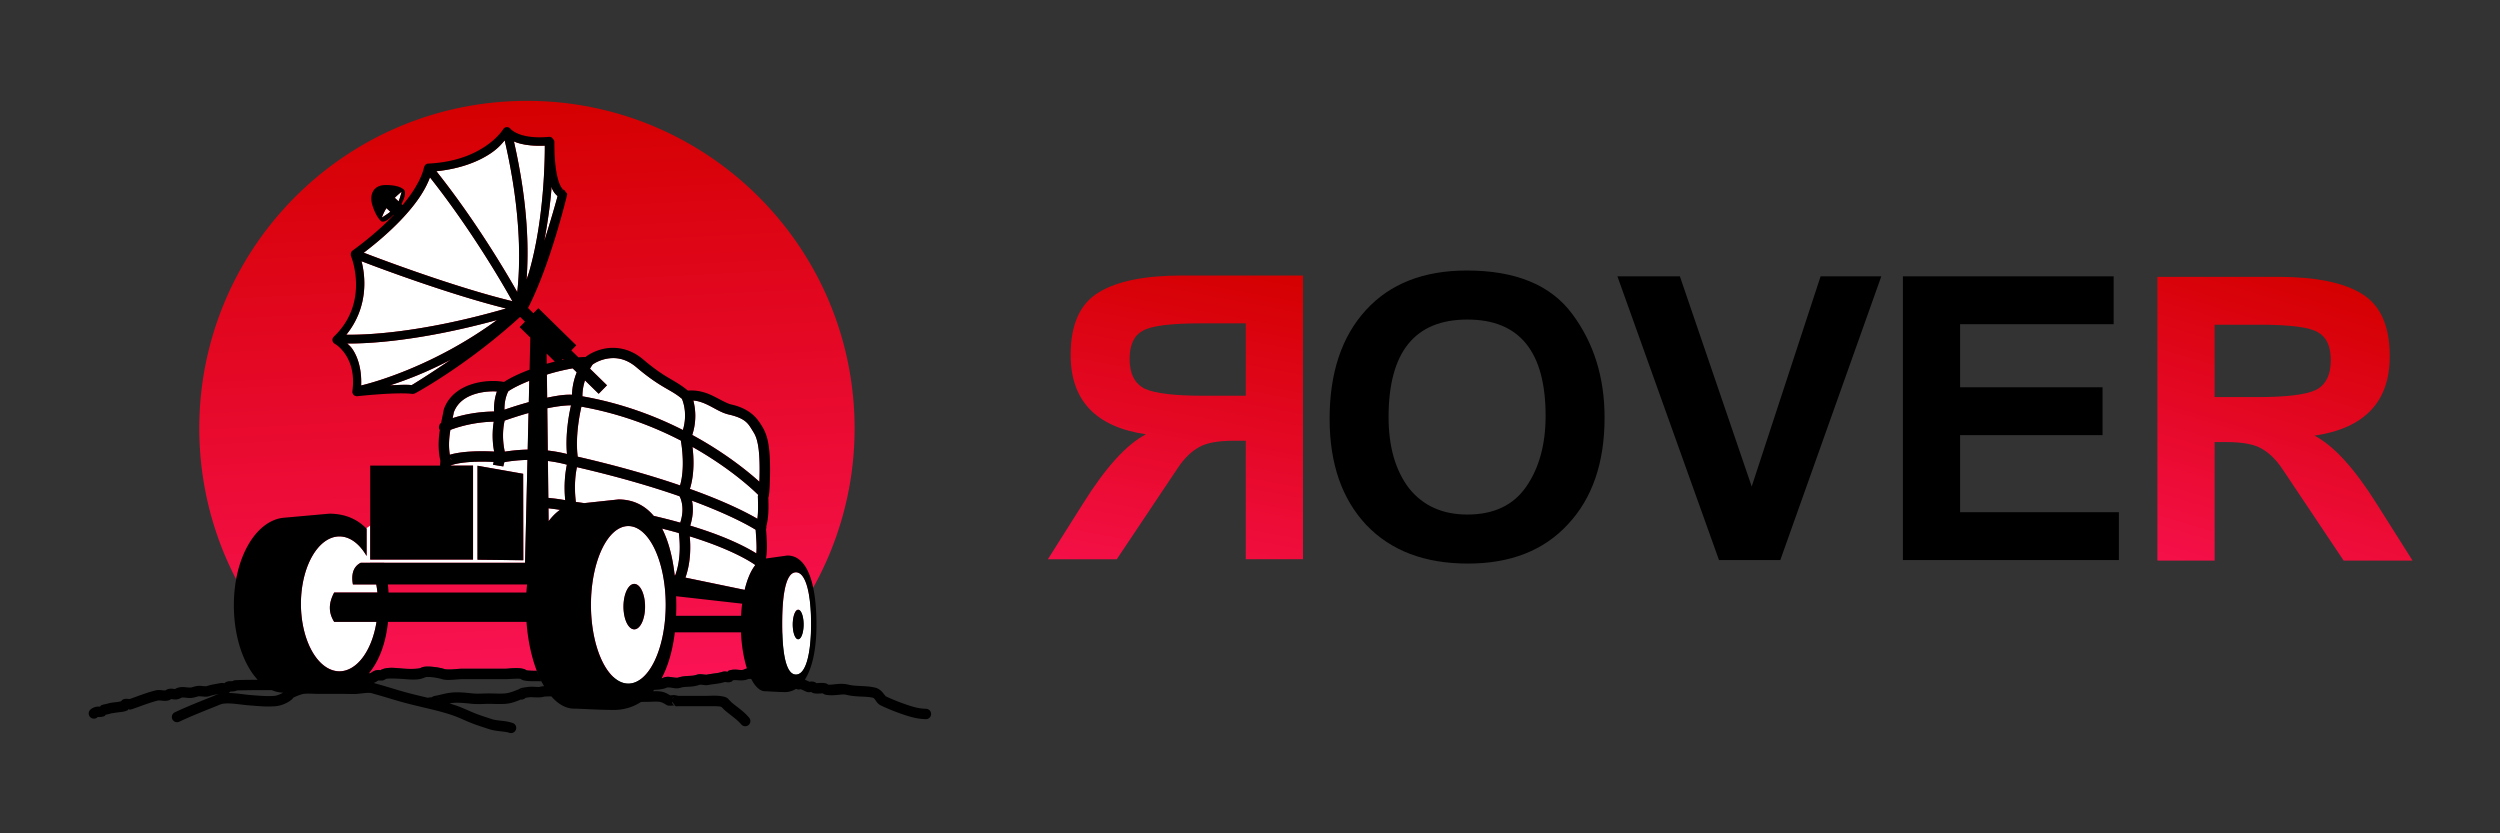 <?xml version="1.0" encoding="UTF-8" standalone="no"?>
<!-- Created with Inkscape (http://www.inkscape.org/) -->

<svg
   width="1500"
   height="500"
   viewBox="0 0 396.875 132.292"
   version="1.1"
   id="svg1"
   inkscape:version="1.3.1 (9b9bdc1480, 2023-11-25, custom)"
   sodipodi:docname="logo_horizontal"
   xmlns:inkscape="http://www.inkscape.org/namespaces/inkscape"
   xmlns:sodipodi="http://sodipodi.sourceforge.net/DTD/sodipodi-0.dtd"
   xmlns:xlink="http://www.w3.org/1999/xlink"
   xmlns="http://www.w3.org/2000/svg"
   xmlns:svg="http://www.w3.org/2000/svg">
  <rect x="0" y="0" width="396.875" height="132.292" fill="#333333" stroke="none"/>
  <sodipodi:namedview
     id="namedview1"
     pagecolor="#ffffff"
     bordercolor="#000000"
     borderopacity="0.25"
     inkscape:showpageshadow="2"
     inkscape:pageopacity="0.0"
     inkscape:pagecheckerboard="0"
     inkscape:deskcolor="#d1d1d1"
     inkscape:document-units="mm"
     inkscape:zoom="0.51402139"
     inkscape:cx="844.32283"
     inkscape:cy="326.83465"
     inkscape:window-width="2560"
     inkscape:window-height="1016"
     inkscape:window-x="0"
     inkscape:window-y="27"
     inkscape:window-maximized="1"
     inkscape:current-layer="layer1" />
  <defs
     id="defs1">
    <linearGradient
       inkscape:collect="always"
       xlink:href="#linearGradient3"
       id="linearGradient10-6"
       x1="59.086"
       y1="13.246"
       x2="53.632"
       y2="31.357"
       gradientUnits="userSpaceOnUse"
       gradientTransform="matrix(1.735,0,0,1.735,12.392,72.999)" />
    <linearGradient
       id="linearGradient3"
       inkscape:collect="always">
      <stop
         style="stop-color:#d40000;stop-opacity:1;"
         offset="0"
         id="stop3" />
      <stop
         style="stop-color:#ff155f;stop-opacity:1;"
         offset="1"
         id="stop4" />
    </linearGradient>
    <linearGradient
       inkscape:collect="always"
       xlink:href="#linearGradient3"
       id="linearGradient8-5"
       x1="10.242"
       y1="12.878"
       x2="6.502"
       y2="32.581"
       gradientUnits="userSpaceOnUse"
       gradientTransform="matrix(1.735,0,0,1.735,12.392,72.999)" />
    <linearGradient
       inkscape:collect="always"
       xlink:href="#linearGradient3"
       id="linearGradient11"
       gradientUnits="userSpaceOnUse"
       gradientTransform="matrix(0.104,2.036,-2.036,0.104,147.461,154.453)"
       x1="-71.205"
       y1="37.136"
       x2="-30.167"
       y2="37.136" />
  </defs>
  <g
     inkscape:label="Camada 1"
     inkscape:groupmode="layer"
     id="layer1">
    <g
       id="g3"
       transform="matrix(1.083,0,0,1.083,-17.325,0.123)">
      <g
         id="g2"
         transform="matrix(1.148,0,0,1.148,16.845,-0.576)">
        <path
           id="path36-5-5"
           style="fill:url(#linearGradient11);fill-opacity:1;stroke:none;stroke-width:20.364;stroke-linecap:round;stroke-linejoin:round;stroke-miterlimit:3.5;stroke-dasharray:none;stroke-opacity:1;paint-order:normal"
           inkscape:label="circulo"
           d="m 66.558,13.28 c -0.714,4.3e-4 -1.432,0.019 -2.153,0.056 -23.076,1.183 -40.824,20.849 -39.64,43.925 0.605,11.792 6.174,22.752 15.285,30.213 0.194,-0.008 0.496,-0.025 0.626,-0.025 1.159,-1e-5 1.953,-0.013 2.924,-0.336 0.287,-0.095 0.523,-0.093 0.682,-0.103 0.132,-0.009 0.17,-0.021 0.193,-0.027 0.054,-0.074 0.155,-0.246 0.408,-0.377 0.264,-0.137 0.349,-0.11 0.504,-0.131 0.155,-0.021 0.326,-0.037 0.492,-0.051 0.167,-0.014 0.33,-0.026 0.459,-0.037 0.129,-0.011 0.257,-0.034 0.199,-0.02 -0.015,0.004 0.044,-0.021 0.166,-0.101 0.122,-0.08 0.311,-0.218 0.607,-0.278 0.271,-0.054 0.405,-0.023 0.529,-0.01 0.079,-0.045 0.145,-0.09 0.307,-0.145 0.826,-0.281 1.757,-0.118 2.709,-0.051 0.952,0.068 1.892,0.025 2.133,-0.098 0.297,-0.152 0.548,-0.163 0.819,-0.17 0.27,-0.007 0.553,0.013 0.828,0.045 0.551,0.063 1.033,0.157 1.353,0.266 0.157,0.053 0.567,0.077 1,0.051 0.433,-0.026 0.886,-0.086 1.293,-0.086 h 5.475 c 0.543,-1e-5 1.469,-0.199 2.342,0.02 a 0.663,0.663 0 0 1 0.002,0 c 0.213,0.053 0.327,0.144 0.383,0.181 0.29,0.054 0.822,0.065 1.384,0.065 0.578,-7e-5 1.173,-0.011 1.717,0.125 0.185,0.046 0.182,0.117 0.256,0.197 0.12,0.034 0.378,0.032 0.727,-0.012 0.36,-0.045 0.796,-0.13 1.299,0 0.176,0.045 0.161,0.107 0.235,0.183 -0.036,-0.017 0.159,0.008 0.425,0.002 0.3,-0.007 0.678,-0.025 1.053,-0.041 0.375,-0.016 0.746,-0.029 1.049,-0.029 0.151,-3.4e-4 0.282,8.8e-4 0.408,0.012 0.063,0.005 0.123,0.013 0.201,0.031 0.078,0.018 0.176,-0.002 0.377,0.199 0.001,0.001 0.001,0.002 0.002,0.004 0.017,0.003 0.013,-0.004 0.031,10e-6 0.331,0.066 0.516,0.175 0.59,0.194 0.11,0.028 0.331,0.018 0.629,-0.016 0.298,-0.034 0.673,-0.093 1.107,0.016 0.348,0.087 1.742,0.233 3.047,0.264 0.653,0.015 1.301,0.007 1.828,-0.033 0.527,-0.04 0.965,-0.148 1.014,-0.172 0.513,-0.256 0.952,-0.14 1.295,-0.088 0.343,0.052 0.617,0.05 0.615,0.051 1.014,-0.338 1.823,-0.156 2.383,-0.363 0.38,-0.14 0.685,-0.086 0.916,-0.058 0.231,0.027 0.403,0.033 0.41,0.031 0.767,-0.156 1.436,-0.173 1.959,-0.349 0.321,-0.108 0.544,-0.048 0.672,-0.029 0.076,0.011 0.035,0.014 0.037,0.015 0.066,-0.07 0.056,-0.122 0.211,-0.174 a 0.663,0.663 0 0 1 0.001,0 c 0.513,-0.171 0.961,-0.103 1.274,-0.078 0.313,0.025 0.479,0.027 0.672,-0.07 0.326,-0.164 0.514,-0.135 0.692,-0.114 9.055,-8.406 13.962,-20.395 13.331,-32.777 -1.146,-22.355 -19.638,-39.709 -41.773,-39.696 z" />
        <path
           id="rect2-4"
           style="fill:#ffffff;stroke-width:4.241;stroke-linecap:round;stroke-linejoin:round;stroke-miterlimit:3.5"
           d="m 63.711,18.323 c -0.381,0.443 -0.762,0.925 -1.613,1.53 -1.494,1.062 -3.863,2.082 -7.111,2.412 4.947,6.231 8.768,12.676 10.328,15.426 0.324,-2.896 0.685,-9.513 -1.604,-19.367 z m 1.176,0.135 c 1.907,8.409 1.864,14.14 1.617,17.649 0.106,-0.343 0.247,-0.715 0.334,-1.018 2.014,-7.011 2,-15.202 1.994,-16.094 -1.796,0.083 -3.1,-0.169 -3.922,-0.525 -0.009,-0.004 -0.015,-0.008 -0.024,-0.012 z m -10.717,4.592 c -0.213,0.561 -0.542,1.304 -1.15,2.252 -1.196,1.866 -3.463,4.433 -7.303,7.365 2.194,0.849 11.778,4.459 18.977,6.191 -1.155,-2.072 -5.215,-9.103 -10.523,-15.808 z m 15.531,1.193 c -0.151,2.089 -0.472,4.391 -0.934,6.926 0.897,-2.834 1.549,-5.136 1.698,-5.736 -0.226,-0.183 -0.463,-0.442 -0.68,-0.891 -0.033,-0.068 -0.052,-0.223 -0.084,-0.299 z m -19.183,0.657 c -0.27,0.217 -0.559,0.471 -0.844,0.759 l 0.484,0.452 c 0.203,-0.456 0.303,-0.901 0.389,-1.197 l -0.028,-0.013 z m -1.908,2.073 c -0.229,0.361 -0.425,0.749 -0.566,1.16 l 0.044,0.021 c 0.248,-0.183 0.635,-0.407 1.02,-0.715 z m -3.183,6.782 c 0.476,1.798 0.964,5.788 -1.937,9.383 2.188,0.043 9.302,-0.137 20.395,-3.346 -7.163,-1.787 -16.1,-5.126 -18.457,-6.037 z m 17.301,7.508 c -10.215,2.789 -16.84,3.026 -19.121,2.992 0.221,0.224 0.422,0.372 0.649,0.701 0.688,1 1.214,2.582 1.127,4.662 1.475,-0.341 9.303,-2.461 17.346,-8.356 z m 14.779,4.861 c -0.302,0.005 -0.589,0.042 -0.859,0.098 -0.54,0.111 -1.002,0.307 -1.324,0.483 -0.161,0.088 -0.289,0.171 -0.367,0.228 -0.013,0.01 -0.015,0.012 -0.025,0.02 a 0.663,0.663 0 0 1 -0.027,0.04 c 0,0 -0.13,0.182 -0.301,0.482 l 2.168,2.122 -1.061,1.084 -1.75,-1.713 c -0.186,0.591 -0.33,1.277 -0.328,2.037 4.996,0.878 9.313,2.518 12.835,4.304 0.613,-2.056 0.03,-3.623 -0.126,-3.986 -0.683,-0.584 -1.285,-0.901 -2.138,-1.398 -0.896,-0.522 -2.031,-1.236 -3.662,-2.621 -0.726,-0.616 -1.429,-0.942 -2.086,-1.086 v 5.1e-4 c -0.328,-0.072 -0.645,-0.099 -0.947,-0.094 z m -20.664,0.195 c -3.151,1.647 -5.647,2.584 -7.763,3.283 0.999,-0.045 2.047,-0.112 2.756,-0.027 0.162,-0.087 2.247,-1.37 5.007,-3.256 z m 15.549,1.114 c -0.874,0.15 -1.907,0.384 -2.955,0.692 -0.113,0.033 -0.225,0.074 -0.338,0.109 l 0.035,2.947 c 0.758,-0.158 1.489,-0.292 2.154,-0.351 0.358,-0.032 0.697,-0.039 1.02,-0.028 0.027,-1.116 0.297,-2.093 0.603,-2.861 z m -5.54,1.593 c -1.062,0.425 -2.02,0.882 -2.67,1.325 -0.058,0.099 -0.171,0.319 -0.287,0.704 -0.121,0.402 -0.227,0.956 -0.217,1.659 0.968,-0.336 2.034,-0.67 3.11,-0.966 z m -4.607,1.344 c -0.602,0.006 -1.307,0.071 -1.982,0.244 -1.343,0.345 -2.543,1.051 -3.053,2.442 -0.047,0.251 -0.097,0.49 -0.147,0.735 0.265,-0.086 0.559,-0.174 0.885,-0.26 1.165,-0.309 2.719,-0.568 4.41,-0.584 -0.038,-0.943 0.098,-1.709 0.268,-2.273 0.03,-0.101 0.062,-0.197 0.095,-0.286 -0.156,-0.007 -0.299,-0.019 -0.477,-0.017 z m 25.55,1.168 c 0.249,0.943 0.471,2.551 -0.137,4.399 4.233,2.298 7.171,4.709 8.572,5.972 0.007,-0.169 0.016,-0.25 0.021,-0.455 0.059,-2.211 -0.053,-3.56 -0.228,-4.418 -0.175,-0.859 -0.384,-1.213 -0.633,-1.605 -0.544,-0.857 -0.812,-1.59 -3.047,-2.1 -0.967,-0.22 -1.787,-0.787 -2.648,-1.207 -0.618,-0.301 -1.232,-0.533 -1.898,-0.587 z m -15.838,0.618 c -0.758,0.024 -1.754,0.155 -2.807,0.375 l 0.064,5.395 c 0.839,0.097 1.658,0.244 2.45,0.442 -0.22,-2.509 0.247,-5.027 0.518,-6.212 -0.075,1.7e-4 -0.144,-0.002 -0.225,0 z m 1.552,0.169 c -0.253,1.103 -0.791,3.874 -0.475,6.386 5.357,1.234 9.676,2.502 13.071,3.669 0.628,-2.13 0.258,-4.818 0.103,-5.724 -3.453,-1.786 -7.724,-3.445 -12.698,-4.331 z m -6.752,0.807 c -1.068,0.304 -2.123,0.64 -3.053,0.972 -0.076,0.319 -0.172,0.869 -0.198,1.521 -0.029,0.715 0.018,1.567 0.217,2.445 0.989,-0.156 1.965,-0.242 2.924,-0.264 z m -4.438,1.109 c -1.536,0.023 -2.954,0.282 -4.029,0.568 -0.633,0.168 -1.149,0.344 -1.496,0.479 -0.008,0.003 -0.01,0.004 -0.017,0.007 -0.172,1.022 -0.249,2.048 -0.07,3.173 0.223,-0.067 0.483,-0.135 0.824,-0.198 0.996,-0.185 2.544,-0.321 4.836,-0.21 -0.175,-0.903 -0.213,-1.757 -0.183,-2.487 0.021,-0.516 0.071,-0.961 0.136,-1.331 z m 25.368,3.222 c 0.169,1.351 0.269,3.45 -0.329,5.362 1.506,0.542 2.834,1.061 3.951,1.535 2.371,1.006 3.829,1.792 4.669,2.282 0.115,-0.851 0.093,-1.855 0.059,-2.895 a 0.663,0.663 0 0 1 0.055,-0.148 c -0.365,-0.371 -3.285,-3.247 -8.406,-6.136 z m -30.903,1.431 c 0.005,0.025 0.008,0.05 0.013,0.075 a 0.663,0.663 0 0 1 0.131,0.182 c -10e-4,-0.011 -0.006,-0.049 -0.006,-0.049 7e-5,1.7e-4 -0.115,-0.188 -0.115,-0.188 2e-5,3e-5 -0.018,-0.015 -0.023,-0.02 z m 9.832,0.231 c -0.962,0.019 -1.945,0.111 -2.942,0.28 -0.043,0.122 -0.094,0.317 -0.144,0.551 l -1.313,-0.215 c 0.028,-0.129 0.057,-0.249 0.086,-0.359 -0.633,-0.031 -1.203,-0.042 -1.715,-0.038 -0.245,0.002 -0.464,0.01 -0.683,0.018 l -0.098,-0.016 v 0.019 c -0.878,0.036 -1.549,0.117 -2.036,0.208 -0.498,0.093 -0.811,0.194 -0.969,0.258 -0.014,0.006 -0.007,0.003 -0.019,0.008 -3.5e-4,0.004 -6.5e-4,0.007 -10e-4,0.011 h -0.85 v 10e-4 h 3.738 v 11.998 h -13.127 v -4.346 l -0.514,0.359 c 0.015,0.015 0.033,0.025 0.047,0.04 v 3.492 a 4.923,8.611 0 0 0 -3.466,-2.502 4.923,8.611 0 0 0 -4.922,8.612 4.923,8.611 0 0 0 4.922,8.611 4.923,8.611 0 0 0 4.731,-6.316 h -5.406 c -0.757,-1.211 -0.712,-2.399 0,-3.744 h 5.524 a 4.923,8.611 0 0 0 -0.148,-1.033 h -2.986 c -0.247,-1.427 0.128,-2.312 0.999,-2.764 h 1.187 a 4.923,8.611 0 0 0 -0.005,-0.013 h 1.812 c 0.001,0.004 0.002,0.009 0.003,0.013 h 17.987 z m 2.614,0.135 0.055,4.71 c 0.707,0.071 1.424,0.162 2.156,0.295 -0.202,-2.041 0.025,-3.646 0.213,-4.532 -0.779,-0.212 -1.59,-0.369 -2.425,-0.473 z m -12.275,0.158 a 0.663,0.663 0 0 1 -0.002,0.06 c 0.001,-0.003 0.006,-0.018 0.006,-0.018 0,5e-5 -0.003,-0.034 -0.004,-0.043 z m -0.045,0.19 a 0.663,0.663 0 0 1 -0.102,0.164 c 0.017,-0.019 10e-4,0.008 0.027,-0.027 0.017,-0.022 0.059,-0.092 0.059,-0.092 -7e-5,1.4e-4 0.01,-0.029 0.015,-0.045 z m 3.331,0.26 5.831,1.028 0.018,11.04 -5.849,-0.07 z m 12.695,0.18 c -0.176,0.821 -0.392,2.384 -0.136,4.442 0.367,0.049 0.715,0.101 1.072,0.151 l 4.359,-0.469 c 1.894,-4e-5 3.38,0.765 4.508,2.097 1.219,0.283 2.355,0.573 3.391,0.866 0.352,-1.087 0.32,-1.922 0.204,-2.506 -0.091,-0.458 -0.22,-0.733 -0.295,-0.867 -3.36,-1.173 -7.679,-2.457 -13.104,-3.715 z m 14.69,4.281 c 0.003,0.014 0.006,0.026 0.009,0.04 0.156,0.782 0.172,1.857 -0.237,3.146 1.567,0.478 2.934,0.954 4.066,1.406 2.139,0.852 3.543,1.621 4.382,2.14 0.081,-0.951 -0.025,-1.955 -0.089,-3.018 -0.614,-0.381 -2.157,-1.27 -4.967,-2.462 -0.918,-0.39 -1.974,-0.811 -3.165,-1.252 z m -18.325,0.976 0.02,1.646 c 0.45,-0.596 0.938,-1.086 1.455,-1.448 -0.496,-0.08 -0.988,-0.148 -1.475,-0.198 z m 10.198,2.265 a 4.774,10.06 0 0 0 -4.774,10.06 4.774,10.06 0 0 0 4.774,10.059 4.774,10.06 0 0 0 4.774,-10.059 4.774,10.06 0 0 0 -4.774,-10.06 z m 4.307,0.32 c 0.825,1.604 1.349,3.65 1.613,5.978 l 0.057,0.012 c 0.805,-2.117 0.592,-4.525 0.472,-5.418 -0.67,-0.192 -1.392,-0.383 -2.143,-0.572 z m 3.532,0.99 c 0.118,1.201 0.162,3.269 -0.549,5.273 l 7.566,1.566 c 0.32,-1.34 0.779,-2.419 1.323,-3.117 10e-4,-0.023 0.005,-0.059 0.005,-0.081 -0.556,-0.391 -1.974,-1.279 -4.707,-2.368 -1.021,-0.407 -2.241,-0.838 -3.638,-1.273 z m 13.566,4.594 c -1.325,1.4e-4 -1.759,2.957 -1.759,6.563 5e-5,3.606 0.434,6.496 1.759,6.496 1.325,-1.4e-4 1.934,-2.867 1.934,-6.473 8e-5,-3.606 -0.609,-6.586 -1.934,-6.586 z m -20.646,1.483 a 1.377,2.901 0 0 1 1.377,2.901 1.377,2.901 0 0 1 -1.377,2.901 1.377,2.901 0 0 1 -1.377,-2.901 1.377,2.901 0 0 1 1.377,-2.901 z m 20.927,3.299 a 0.692,1.883 0 0 1 0.692,1.883 0.692,1.883 0 0 1 -0.692,1.883 0.692,1.883 0 0 1 -0.692,-1.883 0.692,1.883 0 0 1 0.692,-1.883 z" />
        <path
           id="path4"
           style="color:#000000;fill:#000000;stroke-linecap:round;stroke-linejoin:round;stroke-miterlimit:3.5;-inkscape-stroke:none"
           d="m 64.065,16.635 c -0.147,-0.02 -0.296,0.021 -0.414,0.112 -0.06,0.046 -0.113,0.102 -0.15,0.168 0,0 -0.565,0.961 -2.063,2.025 -1.497,1.064 -3.89,2.187 -7.517,2.352 -0.293,0.013 -0.504,0.273 -0.512,0.562 l 0.008,-0.134 c -0.009,0.019 -0.017,0.039 -0.023,0.058 a 0.357,0.357 0 0 0 -0.014,0.062 c 0,0 -0.025,0.205 -0.205,0.697 -0.18,0.49 -0.509,1.223 -1.109,2.16 -0.359,0.56 -0.829,1.2 -1.407,1.895 l -0.142,-0.133 c 0.44,-0.796 0.591,-1.526 0.333,-1.818 -0.002,-0.002 -0.004,-0.003 -0.006,-0.005 -0.002,-0.003 -0.004,-0.006 -0.008,-0.008 -0.006,-0.006 -0.01,-0.011 -0.017,-0.016 -0.534,-0.511 -1.697,-0.59 -2.341,-0.582 h -0.001 c -1.596,0.022 -1.919,1.214 -1.777,2.118 0.095,0.606 0.582,1.888 1.136,2.408 0.01,0.017 0.021,0.034 0.038,0.051 0.293,0.301 0.953,-0.068 1.632,-0.783 l 0.033,0.03 c -1.279,1.348 -2.969,2.87 -5.233,4.525 -0.01,0.007 -0.02,0.014 -0.029,0.022 -0.006,0.004 -0.009,0.006 -0.02,0.013 a 0.357,0.357 0 0 0 -0.027,0.024 c -0.019,0.017 -0.03,0.039 -0.046,0.058 -0.021,0.02 -0.041,0.04 -0.059,0.062 a 0.357,0.357 0 0 0 -0.06,0.162 c -0.017,0.068 -0.02,0.136 -0.015,0.204 -2.6e-4,0.047 0.005,0.096 0.017,0.142 a 0.357,0.357 0 0 0 0.015,0.046 c 0,0 2.43,5.869 -2.193,10.272 a 0.357,0.357 0 0 0 -0.045,0.053 c -0.005,0.007 -0.008,0.014 -0.012,0.021 -0.008,0.009 -0.018,0.016 -0.025,0.026 a 0.357,0.357 0 0 0 -0.029,0.043 c -0.152,0.268 -0.053,0.619 0.217,0.767 a 0.357,0.357 0 0 0 0.004,0.002 c 0,0 0.674,0.355 1.324,1.301 0.65,0.946 1.244,2.438 0.932,4.764 a 0.357,0.357 0 0 0 0,0.041 c -0.002,0.014 -0.006,0.027 -0.006,0.041 a 0.357,0.357 0 0 0 0.012,0.112 c 0.006,0.021 0.015,0.04 0.023,0.06 0.003,0.011 0.006,0.021 0.01,0.031 a 0.357,0.357 0 0 0 0.01,0.02 c 9.8e-4,0.002 0.003,0.004 0.004,0.006 0.035,0.075 0.084,0.143 0.148,0.195 a 0.357,0.357 0 0 0 0.01,0.008 c 0.007,0.005 0.014,0.009 0.021,0.014 0.058,0.041 0.125,0.067 0.194,0.084 a 0.357,0.357 0 0 0 0.08,0.012 l -0.045,-0.002 c 0.032,0.008 0.063,0.012 0.096,0.014 a 0.357,0.357 0 0 0 0.06,-0.002 c 0,0 1.312,-0.144 2.854,-0.252 1.54,-0.109 3.355,-0.165 4.154,-0.043 a 0.357,0.357 0 0 0 0.015,0.002 c 0.078,0.008 0.155,-0.006 0.229,-0.029 0.009,-0.001 0.018,-0.002 0.027,-0.004 a 0.357,0.357 0 0 0 0.102,-0.035 c 0,0 6.508,-3.47 13.42,-9.767 l 0.624,0.611 -0.684,0.698 1.362,1.334 -0.096,4.091 c -1.229,0.466 -2.378,0.993 -3.261,1.57 -0.883,-0.164 -2.227,-0.21 -3.691,0.166 -1.601,0.411 -3.294,1.376 -3.983,3.291 a 0.663,0.663 0 0 0 -0.027,0.103 c -0.101,0.547 -0.223,1.103 -0.334,1.674 -0.009,0.007 -0.012,0.007 -0.023,0.015 -0.025,0.02 -0.056,0.045 -0.104,0.103 -0.024,0.029 -0.083,0.128 -0.084,0.129 -4.1e-4,8.3e-4 -0.069,0.294 -0.069,0.295 a 0.663,0.663 0 0 0 0.121,0.363 c -0.185,1.198 -0.253,2.483 0.068,3.93 -0.012,0.217 -0.038,0.413 -0.058,0.615 h 1.342 c 3.8e-4,-0.004 6.5e-4,-0.007 10e-4,-0.011 0.012,-0.005 0.005,-0.003 0.019,-0.008 0.158,-0.064 0.471,-0.165 0.969,-0.258 0.487,-0.09 1.158,-0.171 2.036,-0.208 v -0.019 l 0.098,0.016 c 0.218,-0.008 0.438,-0.016 0.683,-0.018 0.511,-0.004 1.082,0.007 1.715,0.038 -0.029,0.11 -0.059,0.23 -0.086,0.359 l 1.313,0.215 c 0.05,-0.234 0.101,-0.429 0.144,-0.551 0.997,-0.169 1.981,-0.261 2.942,-0.28 l -0.307,13.135 h -17.987 c -10e-4,-0.004 -0.002,-0.009 -0.003,-0.013 h -1.812 a 4.923,8.611 0 0 1 0.005,0.013 h -1.187 c -0.871,0.452 -1.247,1.336 -0.999,2.764 h 2.986 a 4.923,8.611 0 0 1 0.148,1.033 h -5.524 c -0.712,1.345 -0.757,2.533 0,3.744 h 5.406 a 4.923,8.611 0 0 1 -4.731,6.316 4.923,8.611 0 0 1 -4.922,-8.611 4.923,8.611 0 0 1 4.922,-8.612 4.923,8.611 0 0 1 3.466,2.502 v -3.492 c -1.178,-1.217 -2.75,-1.918 -4.773,-1.918 l -5.791,0.518 c -3.507,0.314 -6.386,5.002 -6.386,11.172 0,4.023 1.22,7.555 3.043,9.522 -0.589,0.003 -1.209,0.005 -1.669,0.013 -0.342,0.006 -0.63,0.013 -0.845,0.022 -0.108,0.005 -0.196,0.009 -0.272,0.015 -0.038,0.003 -0.073,0.008 -0.115,0.014 -0.042,0.006 -0.036,-0.04 -0.258,0.084 -0.034,0.019 -0.072,0.029 -0.214,0.032 -0.143,0.003 -0.405,-0.043 -0.744,0.148 -0.087,0.049 -0.07,0.066 -0.115,0.111 -0.011,-9.2e-4 0.006,-2.6e-4 -0.008,-0.002 -0.108,-0.013 -0.298,-0.057 -0.568,-0.004 -0.554,0.11 -1.111,0.176 -1.735,0.384 0.003,-10e-4 -0.154,0.015 -0.367,-0.006 -0.213,-0.02 -0.47,-0.069 -0.801,-0.022 -0.363,0.052 -0.615,0.159 -0.779,0.192 -0.107,0.021 -0.315,0.009 -0.59,-0.02 -0.275,-0.029 -0.618,-0.074 -1.018,0.027 -0.376,0.096 -0.495,0.225 -0.418,0.199 0.056,-0.018 -0.011,-0.002 -0.166,-0.021 -0.154,-0.019 -0.388,-0.073 -0.711,0.008 -0.208,0.052 -0.313,0.137 -0.371,0.176 -0.07,0.009 -0.21,0.008 -0.422,-0.013 -0.228,-0.023 -0.523,-0.065 -0.877,0.023 -1.153,0.288 -2.262,0.742 -3.289,1.096 -0.042,-0.004 -0.098,-0.009 -0.168,-0.015 -0.08,-0.008 -0.164,-0.017 -0.274,-0.015 -0.055,9.7e-4 -0.115,0.002 -0.207,0.023 -0.092,0.021 -0.251,0.045 -0.418,0.26 h -0.002 c -0.01,0.013 9.8e-4,0.02 -0.008,0.033 -0.146,0.03 -0.293,0.066 -0.58,0.103 -0.408,0.053 -0.764,0.069 -1.134,0.192 -0.144,0.048 -0.402,0.071 -0.741,0.183 -0.167,0.056 -0.161,0.114 -0.226,0.188 -0.077,0.021 -0.102,0.017 -0.308,0.015 -0.233,-0.001 -0.677,0.122 -0.963,0.408 -0.259,0.259 -0.259,0.679 0,0.937 0.259,0.259 0.679,0.259 0.937,0 0.026,-0.026 0.01,-0.02 0.008,-0.025 0.004,10e-4 10e-4,0.004 0.01,0.004 0.08,4.4e-4 0.405,0.04 0.778,-0.084 0.178,-0.059 0.177,-0.122 0.242,-0.199 0.149,-0.042 0.371,-0.068 0.684,-0.172 -0.007,0.002 0.463,-0.077 0.887,-0.133 0.424,-0.056 0.802,-0.065 1.227,-0.269 h 0.002 c 0.044,-0.021 0.034,-0.084 0.072,-0.119 0.037,0.004 0.07,0.007 0.112,0.01 0.083,0.006 0.105,0.062 0.396,-0.037 1.107,-0.377 2.229,-0.833 3.287,-1.098 0.051,-0.013 0.202,-0.013 0.42,0.01 0.218,0.022 0.5,0.065 0.847,-0.004 0.228,-0.046 0.356,-0.144 0.42,-0.186 0.004,-0.002 0.002,-9.7e-4 0.006,-0.003 -0.011,0.006 0.047,0.002 0.198,0.021 0.168,0.021 0.421,0.074 0.753,-0.037 0.252,-0.084 0.367,-0.152 0.365,-0.171 0.101,-0.019 0.267,-0.021 0.512,0.005 0.264,0.028 0.596,0.079 0.989,0 0.335,-0.067 0.565,-0.157 0.707,-0.178 0.038,-0.006 0.241,0.006 0.486,0.029 0.246,0.023 0.547,0.066 0.914,-0.057 0.464,-0.155 0.948,-0.22 1.543,-0.336 -0.538,0.071 -0.95,0.29 -1.28,0.423 -1.571,0.632 -3.156,1.252 -4.721,1.99 a 0.663,0.663 0 0 0 -0.316,0.883 0.663,0.663 0 0 0 0.883,0.317 c 1.511,-0.713 3.072,-1.325 4.65,-1.961 0.402,-0.162 0.72,-0.308 0.963,-0.338 0.994,-0.124 2.119,0.122 3.324,0.215 a 0.663,0.663 0 0 0 0.002,0 c 1.045,0.081 2.177,0.201 3.322,0.109 0.722,-0.058 1.452,-0.363 2.006,-0.779 a 0.663,0.663 0 0 0 0,-5.2e-4 0.663,0.663 0 0 0 0,-5.1e-4 0.663,0.663 0 0 0 0,-5.2e-4 c 0.177,-0.132 0.249,-0.249 0.297,-0.307 0.012,-0.015 0.013,-0.014 0.02,-0.02 0.389,-0.19 1.025,-0.435 1.316,-0.472 0.555,-0.069 1.288,0.004 2.016,0.004 h 3.328 c 0.432,0 0.919,0.041 1.455,-0.002 0.717,-0.058 1.262,-0.177 1.797,-0.107 0.002,5e-4 0.002,9.5e-4 0.004,0.002 0.039,0.011 0.095,0.026 0.162,0.045 0.133,0.037 0.308,0.087 0.483,0.137 0.349,0.1 0.739,0.211 0.711,0.203 a 0.663,0.663 0 0 0 0.002,0 c 1.371,0.405 2.154,0.668 3.713,1.06 1.831,0.461 3.651,0.817 5.361,1.407 0.867,0.299 1.745,0.756 2.719,1.111 0.628,0.229 1.255,0.429 1.871,0.631 1.04,0.341 1.939,0.254 2.631,0.484 a 0.663,0.663 0 0 0 0.838,-0.42 0.663,0.663 0 0 0 -0.418,-0.838 c -1.032,-0.344 -1.931,-0.254 -2.639,-0.486 -0.621,-0.203 -1.234,-0.4 -1.83,-0.617 -0.863,-0.314 -1.748,-0.777 -2.74,-1.119 -0.286,-0.099 -0.573,-0.189 -0.861,-0.276 0.087,-0.016 0.174,-0.032 0.259,-0.042 a 0.663,0.663 0 0 0 0,-5.2e-4 0.663,0.663 0 0 0 0,-5.2e-4 0.663,0.663 0 0 0 0,-5.1e-4 0.663,0.663 0 0 0 0,-5.2e-4 c 0.801,-0.1 1.723,0.006 2.641,0.096 0.765,0.075 1.512,0.004 2.149,0.004 0.645,0 1.364,0.055 2.109,-0.002 0.765,-0.059 1.367,-0.313 1.961,-0.551 0.032,0.005 0.037,0.011 0.09,0.01 0.127,-0.002 0.349,-0.063 0.494,-0.209 a 0.663,0.663 0 0 0 0.002,-0.002 c 0.004,-0.004 4.8e-4,-0.008 0.004,-0.012 0.042,-0.014 0.01,-9.7e-4 0.058,-0.01 0.143,-0.026 0.296,-0.046 0.396,-0.06 0.326,-0.047 0.789,0.039 1.379,0.006 0.343,-0.019 0.532,-0.095 0.58,-0.098 a 0.663,0.663 0 0 0 0.002,0 c 0.297,-0.016 0.592,-0.027 0.884,-0.028 0.877,1.005 1.879,1.583 2.948,1.568 0.506,-0.007 2.896,0.151 4.977,0.168 1.339,2e-5 2.512,-0.365 3.523,-1.024 0.222,-0.004 0.452,-0.011 0.671,-0.011 0.633,0 1.246,-0.069 1.682,-0.006 0.246,0.035 0.556,0.181 0.85,0.367 0.248,0.156 0.361,0.125 0.465,0.129 0.104,0.004 0.191,-0.002 0.271,-0.008 0.08,-0.006 0.154,-0.014 0.202,-0.018 0.015,-0.001 0.02,-6.1e-4 0.027,-5.1e-4 0.08,0.012 0.153,0.024 0.182,0.03 0.036,0.007 0.066,0.043 -0.084,-0.041 -0.037,-0.021 -0.094,-0.049 -0.174,-0.143 -0.02,-0.024 -0.063,-0.087 -0.062,-0.086 2.5e-4,4e-4 -0.057,-0.123 -0.056,-0.123 1.1e-4,3e-4 -0.005,-0.068 -0.01,-0.129 0.133,0.173 0.447,0.582 0.447,0.582 4e-5,1e-5 0.06,0.008 0.06,0.008 1.2e-4,10e-6 0.033,0.002 0.041,0.002 0.033,5.9e-4 0.036,3.8e-4 0.045,0 0.005,-2.2e-4 0.011,-0.002 0.015,-0.002 -8.1e-4,4e-5 0.013,-5e-4 0.01,0 0.006,-2.3e-4 0.009,3.6e-4 0.021,0 0.07,-0.002 0.244,-0.006 0.598,-0.006 h 3.207 c 0.557,0 1.347,-0.024 1.778,0.058 0.028,0.018 0.111,0.059 0.169,0.116 0.106,0.103 0.15,0.17 0.311,0.311 0.787,0.69 1.595,1.192 2.131,1.836 a 0.663,0.663 0 0 0 0.931,0.086 0.663,0.663 0 0 0 0.086,-0.933 c -0.72,-0.865 -1.604,-1.397 -2.275,-1.984 a 0.663,0.663 0 0 0 -0.002,0 c 0.073,0.064 -0.11,-0.122 -0.258,-0.266 -0.148,-0.143 -0.218,-0.319 -0.66,-0.433 -0.797,-0.207 -1.716,-0.115 -2.211,-0.115 h -3.207 c -0.267,0 -0.363,0.002 -0.471,0.004 -0.027,-0.005 -0.079,-0.031 -0.11,-0.037 -0.082,-0.017 -0.179,-0.034 -0.312,-0.053 a 0.663,0.663 0 0 0 -0.002,0 c -0.179,-0.025 -0.21,-0.006 -0.278,0 -0.068,0.006 -0.132,0.013 -0.19,0.018 -0.052,0.004 -0.093,0.004 -0.111,0.004 -0.335,-0.201 -0.707,-0.416 -1.188,-0.485 -0.351,-0.05 -0.694,-0.052 -1.013,-0.041 0.049,-0.058 0.099,-0.116 0.147,-0.176 0.056,-0.002 0.12,8e-4 0.172,-0.003 0.593,-0.045 1.067,-0.089 1.506,-0.309 -0.037,0.018 0.181,-0.014 0.504,0.035 0.323,0.049 0.725,0.17 1.234,0 0.578,-0.193 1.411,-0.004 2.424,-0.379 -0.028,0.01 0.097,-0.008 0.301,0.015 0.204,0.024 0.472,0.086 0.83,0.013 0.609,-0.124 1.337,-0.129 2.117,-0.392 -0.102,0.034 -0.068,0.009 0.06,0.027 0.128,0.018 0.351,0.08 0.672,-0.027 0.166,-0.056 0.161,-0.112 0.227,-0.186 0.173,-0.048 0.373,-0.041 0.707,-0.014 0.355,0.029 0.859,0.05 1.373,-0.209 -0.195,0.098 -0.038,0.023 0.113,0.033 0.048,0.003 0.112,0.007 0.162,0.012 0.507,0.98 1.12,1.577 1.79,1.565 0.254,-0.004 1.455,0.098 2.501,0.109 0.528,2e-5 1.004,-0.149 1.431,-0.418 0.316,0.148 0.504,0.066 0.602,0.044 0.228,0.105 0.433,0.192 0.635,0.291 0.304,0.149 0.557,0.091 0.672,0.072 0.021,-0.004 0.018,-0.005 0.019,-0.007 0.075,0.053 0.206,0.154 0.45,0.183 0.501,0.062 0.841,-0.013 1.051,0 0.066,0.05 0.168,0.143 0.404,0.182 1.083,0.18 2.021,-0.143 2.545,-0.012 1.307,0.327 2.431,0.163 3.402,0.377 0.116,0.026 0.186,0.086 0.328,0.27 0.142,0.183 0.27,0.505 0.732,0.729 1.007,0.488 2.342,1.003 3.435,1.339 0.793,0.244 1.478,0.381 2.289,0.405 0.366,0.011 0.671,-0.277 0.682,-0.643 0.011,-0.366 -0.277,-0.671 -0.643,-0.682 -0.693,-0.021 -1.212,-0.122 -1.937,-0.346 -1.018,-0.314 -2.328,-0.82 -3.248,-1.266 0.085,0.041 -0.062,-0.089 -0.264,-0.349 -0.202,-0.26 -0.546,-0.632 -1.09,-0.752 -1.271,-0.28 -2.369,-0.118 -3.367,-0.367 -1.081,-0.27 -2.027,0.068 -2.602,-0.01 -0.07,-0.052 -0.19,-0.158 -0.445,-0.19 -0.504,-0.063 -0.843,0.013 -1.054,0 -0.057,-0.042 -0.144,-0.12 -0.35,-0.172 -0.274,-0.069 -0.437,-0.013 -0.521,0.004 -0.217,-0.102 -0.407,-0.184 -0.597,-0.272 0.976,-1.519 1.48,-4.014 1.481,-7.016 2e-5,-4.994 -1.064,-8.836 -3.718,-8.836 l -2.726,0.379 c 0.216,-1.323 0.076,-2.585 0.006,-3.76 a 0.663,0.663 0 0 0 0.032,-0.345 c 0.315,-1.17 0.296,-2.438 0.254,-3.671 5.4e-4,-0.001 0.006,-0.004 0.006,-0.006 0.031,-0.084 0.045,-0.152 0.06,-0.235 0.061,-0.33 0.109,-0.895 0.144,-2.199 0.06,-2.269 -0.049,-3.706 -0.256,-4.719 -0.207,-1.013 -0.539,-1.614 -0.814,-2.048 -0.501,-0.789 -1.326,-2.105 -3.869,-2.684 -0.603,-0.137 -1.404,-0.637 -2.363,-1.105 -0.879,-0.429 -1.952,-0.763 -3.172,-0.666 -0.755,-0.626 -1.442,-1.029 -2.23,-1.488 -0.866,-0.504 -1.901,-1.149 -3.473,-2.484 -1.318,-1.12 -2.702,-1.491 -3.895,-1.487 -0.398,10e-4 -0.774,0.045 -1.12,0.116 -0.692,0.142 -1.269,0.386 -1.693,0.617 -0.212,0.116 -0.386,0.228 -0.523,0.33 -0.051,0.038 -0.094,0.073 -0.137,0.111 -0.279,-0.004 -0.585,0.012 -0.91,0.04 l -0.906,-0.887 0.636,-0.649 -4.847,-4.746 -0.636,0.649 -0.682,-0.668 c 2.881,-5.584 4.979,-14.413 4.979,-14.413 a 0.357,0.357 0 0 0 0.002,-0.008 c 10e-4,-0.006 3.1e-4,-0.013 0.002,-0.02 l 0.002,-0.006 c 3.4e-4,-0.002 0.002,-0.004 0.002,-0.006 a 0.357,0.357 0 0 0 0.002,-0.022 0.357,0.357 0 0 0 0.006,-0.046 c 1e-5,-6.5e-4 -2e-5,-0.001 0,-0.002 0.006,-0.154 -0.149,-0.223 -0.25,-0.33 0.008,-0.003 0.039,-0.015 0.039,-0.015 l -0.046,-0.086 -0.026,-0.032 -0.006,-0.008 c -6e-5,-5e-5 -0.068,-0.055 -0.068,-0.055 -1.3e-4,-8e-5 -0.019,-0.01 -0.025,-0.013 -0.028,-0.014 -0.028,-0.012 -0.035,-0.014 -0.007,-0.002 -0.005,-0.014 -0.012,-0.015 a 0.357,0.357 0 0 0 -0.023,-0.002 c -0.002,-8.9e-4 -0.009,-0.003 -0.037,-0.023 -0.069,-0.051 -0.218,-0.185 -0.393,-0.547 -0.348,-0.72 -0.762,-2.322 -0.748,-5.551 0.002,-0.129 -0.072,-0.238 -0.151,-0.338 -0.106,-0.181 -0.287,-0.315 -0.5,-0.301 a 0.357,0.357 0 0 0 -0.01,0 c -2.037,0.193 -3.298,-0.108 -4.031,-0.426 -0.367,-0.159 -0.604,-0.324 -0.744,-0.439 -0.144,-0.119 -0.152,-0.141 -0.152,-0.141 v 0.002 c -0.088,-0.125 -0.222,-0.209 -0.373,-0.233 a 0.357,0.357 0 0 0 -0.01,-0.002 z m -0.365,1.693 c 2.289,9.854 1.927,16.471 1.604,19.367 -1.561,-2.75 -5.381,-9.195 -10.328,-15.426 3.248,-0.33 5.617,-1.35 7.111,-2.412 0.851,-0.605 1.232,-1.087 1.613,-1.53 z m 1.176,0.135 c 0.009,0.004 0.015,0.008 0.024,0.012 0.822,0.356 2.125,0.608 3.922,0.525 0.005,0.893 0.02,9.084 -1.994,16.094 -0.087,0.302 -0.228,0.675 -0.334,1.018 0.247,-3.508 0.29,-9.239 -1.617,-17.649 z m -10.717,4.592 c 5.308,6.705 9.369,13.736 10.523,15.808 -7.198,-1.732 -16.782,-5.343 -18.977,-6.191 3.84,-2.932 6.107,-5.499 7.303,-7.365 0.608,-0.948 0.937,-1.691 1.15,-2.252 z m 15.531,1.193 c 0.032,0.075 0.051,0.231 0.084,0.299 0.217,0.449 0.454,0.708 0.68,0.891 -0.148,0.6 -0.8,2.902 -1.698,5.736 0.461,-2.535 0.783,-4.837 0.934,-6.926 z m 1.431,0.377 c -5e-5,0 0.021,0.002 0.029,0.002 a 0.357,0.357 0 0 0 -0.002,0.002 0.357,0.357 0 0 0 -0.023,-0.002 c -0.012,9.6e-4 -0.024,0.002 -0.035,0.004 0.011,-0.002 0.031,-0.006 0.031,-0.006 z m -0.041,0.008 c 0.001,-2.1e-4 0.003,2e-4 0.004,0 h 0.058 a 0.357,0.357 0 0 0 -0.127,0.103 c -0.013,-0.031 -0.035,-0.082 -0.035,-0.082 -3e-5,0 0.058,-0.013 0.1,-0.021 z m -20.573,0.272 h 5.2e-4 l 0.028,0.013 c -0.085,0.295 -0.185,0.74 -0.389,1.197 l -0.484,-0.452 c 0.285,-0.287 0.574,-0.541 0.844,-0.759 z m 20.632,0.072 -0.001,0.008 a 0.204,0.204 0 0 0 -5.2e-4,0 0.204,0.204 0 0 0 -0.016,-0.002 c 0,0 0.016,-0.005 0.018,-0.006 z m -22.54,2.001 0.498,0.466 c -0.384,0.308 -0.772,0.532 -1.02,0.715 l -0.044,-0.021 c 0.141,-0.412 0.337,-0.799 0.566,-1.16 z m -4.544,5.76 a 0.357,0.357 0 0 0 -0.01,0.025 c -7.2e-4,0.016 -7.2e-4,0.032 0,0.049 z m 1.361,1.021 c 2.357,0.911 11.295,4.251 18.457,6.037 -11.092,3.209 -18.207,3.389 -20.395,3.346 2.901,-3.594 2.414,-7.585 1.937,-9.383 z m 17.301,7.508 c -8.043,5.895 -15.87,8.015 -17.346,8.356 0.087,-2.08 -0.439,-3.662 -1.127,-4.662 -0.226,-0.329 -0.428,-0.477 -0.649,-0.701 2.281,0.034 8.906,-0.204 19.121,-2.992 z m 6.34,4.283 1.048,1.026 c -0.339,0.086 -0.678,0.173 -1.032,0.277 z m 8.44,0.578 c 0.302,-0.005 0.619,0.022 0.947,0.094 v -5.2e-4 c 0.656,0.145 1.36,0.47 2.086,1.086 1.631,1.385 2.766,2.099 3.662,2.621 0.853,0.497 1.455,0.814 2.138,1.398 0.157,0.362 0.739,1.93 0.126,3.986 -3.523,-1.786 -7.84,-3.426 -12.835,-4.304 -0.002,-0.76 0.142,-1.445 0.328,-2.037 l 1.75,1.713 1.061,-1.084 -2.168,-2.122 c 0.171,-0.299 0.301,-0.482 0.301,-0.482 a 0.663,0.663 0 0 0 0.027,-0.04 c 0.01,-0.008 0.012,-0.01 0.025,-0.02 0.078,-0.058 0.205,-0.141 0.367,-0.228 0.323,-0.176 0.784,-0.372 1.324,-0.483 0.27,-0.056 0.557,-0.092 0.859,-0.098 z m -6.357,0.093 0.097,0.095 c -0.079,0.016 -0.159,0.033 -0.239,0.05 z m -14.308,0.102 c -2.76,1.885 -4.845,3.168 -5.007,3.256 -0.709,-0.085 -1.757,-0.018 -2.756,0.027 2.117,-0.699 4.613,-1.636 7.763,-3.283 z m 15.549,1.114 0.52,0.508 c -0.306,0.768 -0.576,1.746 -0.603,2.861 -0.323,-0.011 -0.662,-0.004 -1.02,0.028 -0.665,0.059 -1.396,0.193 -2.154,0.351 l -0.035,-2.947 c 0.113,-0.035 0.225,-0.076 0.338,-0.109 1.048,-0.309 2.081,-0.542 2.955,-0.692 z m -5.54,1.593 -0.064,2.722 c -1.076,0.297 -2.142,0.63 -3.11,0.966 -0.01,-0.703 0.096,-1.256 0.217,-1.659 0.116,-0.385 0.229,-0.605 0.287,-0.704 0.65,-0.444 1.607,-0.901 2.67,-1.325 z m -4.607,1.344 c 0.177,-0.002 0.321,0.01 0.477,0.017 -0.033,0.09 -0.065,0.185 -0.095,0.286 -0.17,0.564 -0.306,1.33 -0.268,2.273 -1.692,0.016 -3.245,0.275 -4.41,0.584 -0.326,0.087 -0.62,0.175 -0.885,0.26 0.05,-0.245 0.1,-0.483 0.147,-0.735 0.51,-1.391 1.71,-2.097 3.053,-2.442 0.675,-0.173 1.38,-0.238 1.982,-0.244 z m -17.619,0.58 c 0.011,0.005 0.022,0.01 0.034,0.014 a 0.357,0.357 0 0 0 0.015,0.002 z m 43.169,0.588 c 0.666,0.053 1.28,0.285 1.898,0.587 0.862,0.42 1.682,0.987 2.648,1.207 2.235,0.509 2.503,1.243 3.047,2.1 0.249,0.392 0.458,0.747 0.633,1.605 0.175,0.859 0.287,2.208 0.228,4.418 -0.006,0.205 -0.014,0.285 -0.02,0.455 -1.401,-1.264 -4.338,-3.675 -8.572,-5.972 0.608,-1.848 0.387,-3.456 0.137,-4.399 z m -15.839,0.618 c 0.081,-0.002 0.15,1.7e-4 0.225,0 -0.271,1.185 -0.738,3.703 -0.518,6.212 -0.792,-0.199 -1.611,-0.345 -2.45,-0.442 l -0.064,-5.395 c 1.052,-0.22 2.048,-0.351 2.807,-0.375 z m 1.552,0.17 c 4.974,0.886 9.245,2.545 12.698,4.331 0.155,0.906 0.524,3.594 -0.103,5.724 -3.394,-1.167 -7.714,-2.435 -13.071,-3.669 -0.315,-2.512 0.223,-5.283 0.475,-6.386 z m -6.752,0.807 -0.11,4.675 c -0.959,0.021 -1.936,0.108 -2.924,0.264 -0.199,-0.879 -0.246,-1.731 -0.217,-2.445 0.026,-0.652 0.122,-1.203 0.198,-1.521 0.93,-0.332 1.985,-0.668 3.053,-0.972 z m -4.438,1.109 c -0.065,0.37 -0.116,0.815 -0.136,1.331 -0.03,0.73 0.008,1.584 0.183,2.487 -2.292,-0.111 -3.84,0.025 -4.836,0.21 -0.341,0.063 -0.601,0.131 -0.824,0.198 -0.178,-1.126 -0.101,-2.151 0.07,-3.173 0.008,-0.003 0.009,-0.004 0.017,-0.007 0.347,-0.135 0.863,-0.31 1.496,-0.479 1.076,-0.285 2.493,-0.545 4.029,-0.568 z m 25.368,3.222 c 5.121,2.889 8.041,5.764 8.406,6.136 a 0.663,0.663 0 0 0 -0.055,0.148 c 0.034,1.04 0.055,2.044 -0.059,2.895 -0.84,-0.49 -2.298,-1.276 -4.669,-2.282 -1.116,-0.474 -2.445,-0.992 -3.951,-1.535 0.598,-1.912 0.498,-4.011 0.329,-5.362 z m -30.903,1.431 c 0.006,0.005 0.023,0.02 0.023,0.02 -1.3e-4,-1.4e-4 0.115,0.188 0.115,0.188 -2e-5,-5e-5 0.004,0.038 0.006,0.049 a 0.663,0.663 0 0 0 -0.131,-0.182 c -0.006,-0.025 -0.008,-0.05 -0.013,-0.075 z m 12.446,0.366 c 0.835,0.104 1.646,0.262 2.425,0.473 -0.188,0.886 -0.415,2.491 -0.213,4.532 -0.733,-0.133 -1.45,-0.224 -2.156,-0.295 z m -12.275,0.158 c 9.6e-4,0.009 0.004,0.043 0.004,0.043 1e-5,-4e-5 -0.005,0.015 -0.006,0.018 a 0.663,0.663 0 0 0 0.002,-0.06 z m -0.045,0.19 c -0.006,0.016 -0.016,0.045 -0.015,0.045 3e-4,-5.7e-4 -0.042,0.07 -0.059,0.092 -0.026,0.035 -0.01,0.007 -0.027,0.027 a 0.663,0.663 0 0 0 0.102,-0.164 z m -10.367,0.243 v 11.999 h 13.127 v -11.998 z m 13.697,0.017 v 11.998 l 5.849,0.07 -0.018,-11.04 z m 12.695,0.18 c 5.424,1.257 9.743,2.542 13.104,3.715 0.075,0.133 0.203,0.409 0.295,0.867 0.117,0.584 0.148,1.419 -0.204,2.506 -1.036,-0.292 -2.172,-0.582 -3.391,-0.866 -1.129,-1.332 -2.614,-2.097 -4.508,-2.097 l -4.359,0.469 c -0.357,-0.051 -0.705,-0.103 -1.072,-0.151 -0.256,-2.058 -0.04,-3.621 0.136,-4.442 z m 14.691,4.281 c 1.191,0.441 2.247,0.862 3.165,1.252 2.809,1.192 4.353,2.081 4.967,2.462 0.064,1.063 0.17,2.067 0.089,3.018 -0.839,-0.519 -2.243,-1.287 -4.382,-2.14 -1.132,-0.451 -2.499,-0.928 -4.066,-1.406 0.409,-1.288 0.393,-2.364 0.237,-3.146 -0.003,-0.014 -0.006,-0.027 -0.009,-0.04 z m -18.326,0.976 c 0.487,0.051 0.979,0.118 1.475,0.198 -0.517,0.362 -1.005,0.852 -1.455,1.448 z m 10.198,2.265 a 4.774,10.06 0 0 1 4.774,10.06 4.774,10.06 0 0 1 -4.774,10.059 4.774,10.06 0 0 1 -4.774,-10.059 4.774,10.06 0 0 1 4.774,-10.06 z m 4.307,0.32 c 0.751,0.189 1.472,0.38 2.143,0.572 0.12,0.893 0.333,3.301 -0.472,5.418 l -0.057,-0.012 c -0.265,-2.329 -0.788,-4.375 -1.613,-5.978 z m 3.532,0.99 c 1.397,0.435 2.617,0.866 3.638,1.273 2.732,1.089 4.151,1.977 4.707,2.368 -6.5e-4,0.022 -0.004,0.058 -0.005,0.081 -0.544,0.699 -1.003,1.777 -1.323,3.117 l -7.566,-1.566 c 0.711,-2.004 0.667,-4.071 0.549,-5.273 z m 13.565,4.594 c 1.325,1.4e-4 1.934,2.98 1.934,6.586 -5e-5,3.606 -0.609,6.473 -1.934,6.473 -1.325,-1.4e-4 -1.759,-2.89 -1.759,-6.496 -9e-5,-3.606 0.434,-6.563 1.759,-6.563 z m -20.646,1.483 a 1.377,2.901 0 0 0 -1.377,2.901 1.377,2.901 0 0 0 1.377,2.901 1.377,2.901 0 0 0 1.377,-2.901 1.377,2.901 0 0 0 -1.377,-2.901 z m -31.453,0.066 h 17.768 c -0.036,0.338 -0.063,0.684 -0.086,1.033 h -17.599 c -0.02,-0.35 -0.048,-0.694 -0.083,-1.033 z m 36.805,1.504 8.428,0.951 c -0.064,0.495 -0.109,1.013 -0.136,1.55 h -8.298 c 0.017,-0.408 0.028,-0.82 0.028,-1.242 0,-0.426 -0.009,-0.845 -0.022,-1.259 z m 15.576,1.729 a 0.692,1.883 0 0 0 -0.692,1.883 0.692,1.883 0 0 0 0.692,1.883 0.692,1.883 0 0 0 0.692,-1.883 0.692,1.883 0 0 0 -0.692,-1.883 z m -52.363,1.544 h 17.678 c 0.195,2.701 0.782,5.134 1.633,7.029 -0.116,-0.257 -0.239,-0.502 -0.345,-0.778 -0.525,-0.001 -1.019,-0.012 -1.292,-0.063 -0.056,-0.037 -0.17,-0.128 -0.383,-0.181 h -0.002 c -0.873,-0.218 -1.799,-0.02 -2.342,-0.02 h -5.475 c -0.407,0 -0.86,0.059 -1.293,0.086 -0.433,0.027 -0.843,0.002 -1,-0.051 -0.32,-0.109 -0.803,-0.203 -1.354,-0.266 -0.276,-0.032 -0.557,-0.052 -0.828,-0.045 -0.27,0.007 -0.521,0.018 -0.819,0.17 -0.241,0.123 -1.181,0.165 -2.133,0.098 -0.952,-0.068 -1.883,-0.23 -2.709,0.051 -0.162,0.055 -0.228,0.1 -0.307,0.145 -0.124,-0.013 -0.258,-0.044 -0.529,0.01 -0.296,0.059 -0.485,0.197 -0.607,0.277 -0.122,0.08 -0.182,0.106 -0.166,0.102 0.051,-0.013 -0.065,0.006 -0.178,0.018 1.344,-1.614 2.169,-3.889 2.45,-6.581 z m 36.617,1.339 h 8.45 c 0.072,1.762 0.351,3.345 0.758,4.614 -0.094,0.017 -0.197,0.046 -0.326,0.111 -0.193,0.097 -0.359,0.096 -0.672,0.07 -0.313,-0.025 -0.76,-0.092 -1.273,0.079 h -0.002 c -0.155,0.052 -0.145,0.104 -0.211,0.174 -0.002,-0.002 0.039,-0.005 -0.037,-0.015 -0.129,-0.018 -0.351,-0.079 -0.672,0.029 -0.523,0.176 -1.192,0.194 -1.959,0.35 -0.007,0.002 -0.179,-0.004 -0.41,-0.032 -0.231,-0.027 -0.536,-0.082 -0.916,0.059 -0.56,0.207 -1.369,0.025 -2.383,0.363 0.002,-5.2e-4 -0.272,0.002 -0.615,-0.051 -0.343,-0.052 -0.782,-0.169 -1.294,0.088 -0.01,0.005 -0.077,0.019 -0.128,0.032 0.85,-1.593 1.419,-3.586 1.692,-5.869 z m -31.584,5.699 c 0.177,-0.005 0.409,0.008 0.642,0.035 0.467,0.053 0.987,0.174 1.078,0.205 0.509,0.173 1.019,0.147 1.506,0.117 0.487,-0.03 0.956,-0.082 1.213,-0.082 h 5.475 c 0.737,0 1.591,-0.107 1.985,-0.025 0.007,0.004 0.006,0.003 0.019,0.011 0.062,0.041 0.189,0.139 0.414,0.186 0.534,0.111 1.122,0.094 1.693,0.093 0.179,-3e-5 0.338,0.007 0.501,0.012 -0.067,-0.132 -0.124,-0.287 -0.189,-0.425 0.173,0.375 0.36,0.72 0.553,1.049 -0.011,6.1e-4 -0.023,4.2e-4 -0.034,10e-4 h -0.002 c -0.343,0.018 -0.534,0.095 -0.584,0.098 -0.366,0.02 -0.871,-0.085 -1.492,0.004 -0.067,0.01 -0.254,0.033 -0.447,0.068 -0.193,0.035 -0.352,0.024 -0.653,0.217 a 0.663,0.663 0 0 0 -0.013,0.008 c -0.006,0.004 -0.002,0.013 -0.008,0.018 -0.028,0.008 -0.015,-0.011 -0.045,10e-4 -0.655,0.262 -1.157,0.466 -1.754,0.512 -0.608,0.047 -1.295,-0.002 -2.008,-0.002 -0.722,0 -1.431,0.061 -2.02,0.004 -0.895,-0.088 -1.907,-0.22 -2.934,-0.091 -0.635,0.079 -1.182,0.249 -1.676,0.348 -0.185,0.037 -0.266,0.051 -0.346,0.07 -0.02,0.005 -0.037,0.008 -0.082,0.023 -0.023,0.008 -0.051,0.015 -0.117,0.053 -0.017,0.009 -0.058,0.037 -0.058,0.037 -1.2e-4,9e-5 -0.024,0.021 -0.047,0.041 -0.013,0.001 -0.022,0.003 -0.035,0.004 -0.083,0.008 -0.169,0.016 -0.234,0.021 -0.066,0.005 -0.163,0.008 -0.086,0.008 a 0.663,0.663 0 0 0 -0.149,0.04 c -0.628,-0.148 -1.257,-0.294 -1.872,-0.449 -1.525,-0.384 -2.274,-0.637 -3.662,-1.047 -0.068,-0.02 -0.374,-0.107 -0.725,-0.207 -0.175,-0.05 -0.351,-0.1 -0.488,-0.138 -0.069,-0.019 -0.126,-0.035 -0.172,-0.047 -0.007,-0.002 -0.013,-0.003 -0.019,-0.005 0.21,-0.074 0.365,-0.173 0.461,-0.236 0.114,-0.075 0.164,-0.089 0.139,-0.084 0.012,-0.002 0.154,0.011 0.426,0.011 0.101,3.5e-4 0.2,-0.022 0.291,-0.066 0.171,-0.084 0.263,-0.139 0.285,-0.147 0.229,-0.078 1.214,-0.053 2.19,0.016 0.975,0.069 1.974,0.198 2.828,-0.238 -0.054,0.027 0.075,-0.019 0.252,-0.024 z m 11.988,1.561 c 0.098,-0.002 0.126,0.013 0.123,0.012 -0.002,-5.1e-4 -0.13,0.018 -0.166,0.006 0.012,-0.001 0.034,-0.017 0.043,-0.018 z m -36.187,0.103 c -0.089,0.05 -0.12,0.059 -0.145,0.066 0.044,-0.004 0.11,-0.009 0.201,-0.013 0.195,-0.008 0.477,-0.015 0.812,-0.021 0.671,-0.012 1.561,-0.019 2.457,-0.02 0.359,-2.5e-4 0.653,0.005 1.001,0.007 0.464,0.197 0.945,0.31 1.443,0.317 -0.337,0.195 -0.822,0.389 -1.114,0.412 a 0.663,0.663 0 0 0 -0.002,0 c -0.979,0.079 -2.046,-0.027 -3.114,-0.11 -0.834,-0.064 -1.758,-0.252 -2.744,-0.255 0.125,-0.053 0.18,-0.114 0.225,-0.175 0.025,-0.003 0.063,-0.01 0.143,-0.011 0.186,-0.003 0.511,-0.017 0.836,-0.197 z m 35.787,0.068 v 5.2e-4 c -0.031,0.044 -0.039,0.077 -0.06,0.125 0.025,-0.044 6.2e-4,-0.077 0.039,-0.115 l 0.002,-0.002 c 0.006,-0.006 0.014,-0.003 0.02,-0.008 z m -37.826,0.36 c -0.001,2.5e-4 0.006,2.9e-4 0.005,5.1e-4 -0.005,6.4e-4 -0.01,9e-4 -0.015,0.002 0.004,-7.4e-4 0.007,-10e-4 0.01,-0.002 z m 37.625,0.172 c 0.009,0.036 0.017,0.099 0.019,0.105 0.004,0.012 -0.01,-0.006 -0.021,-0.102 -9e-5,-7.5e-4 0.002,-0.003 0.002,-0.004 z m -10.143,0.209 c 0.013,0.005 0.034,0.012 0.034,0.012 -4.4e-4,-1.9e-4 0.197,0.137 0.197,0.136 -5e-5,-5e-5 0.031,0.045 0.061,0.09 -0.114,-0.105 -0.235,-0.228 -0.291,-0.238 z m 30.217,0.057 h 5.2e-4 c -0.037,0.053 -0.113,0.163 -0.207,0.299 0.034,-0.079 0.071,-0.163 0.07,-0.162 -4.9e-4,6.6e-4 0.095,-0.106 0.133,-0.135 0.002,-0.001 0.002,-1.5e-4 0.004,-0.001 z m -19.355,0.293 -0.001,0.002 c -0.007,0.003 -10e-4,-0.003 -0.008,0 0.003,-0.001 0.007,-3.6e-4 0.01,-0.002 z m 19.852,0.89 c -3.9e-4,3.9e-4 -0.002,0.002 -0.002,0.002 7e-5,-2e-5 -0.054,0.01 -0.072,0.013 0.013,-5.9e-4 0.057,-0.014 0.074,-0.015 z m -70.006,0.133 c -0.009,0.015 10e-4,0.021 -0.01,0.035 -0.009,0.012 -0.011,0.003 -0.02,0.013 0.009,-0.019 0.021,-0.029 0.029,-0.049 z" />
      </g>
      <g
         id="g1"
         transform="matrix(1.83,0,0,1.83,145.634,-135.073)">
        <path
           id="text35-7-0"
           style="font-size:22.367px;font-family:Ramabhadra;-inkscape-font-specification:'Ramabhadra, Normal';stroke-width:4.278;stroke-linecap:round;stroke-linejoin:round;stroke-miterlimit:3.5"
           d="m 35.662,107.294 c 0,-3.679 0.966,-6.578 2.899,-8.698 1.933,-2.12 4.629,-3.18 8.09,-3.18 3.928,0 6.749,1.169 8.464,3.507 1.715,2.307 2.572,5.066 2.572,8.277 0,3.616 -0.982,6.469 -2.946,8.558 -1.933,2.089 -4.598,3.133 -7.996,3.133 -3.46,0 -6.173,-1.029 -8.137,-3.086 -1.964,-2.089 -2.946,-4.926 -2.946,-8.511 z m 4.723,-0.14 c 0,2.369 0.546,4.271 1.637,5.705 1.122,1.403 2.681,2.104 4.676,2.104 2.12,0 3.694,-0.748 4.723,-2.245 1.029,-1.496 1.543,-3.382 1.543,-5.658 0,-5.144 -2.089,-7.716 -6.266,-7.716 -4.209,0 -6.313,2.603 -6.313,7.809 z m 26.468,11.457 -8.137,-22.727 h 5.004 l 5.752,16.835 5.518,-16.835 h 4.863 l -8.09,22.727 z m 14.73,0 V 95.884 h 16.881 v 3.835 h -12.299 v 5.05 h 11.41 v 3.835 h -11.41 v 6.173 h 12.719 v 3.835 z"
           sodipodi:nodetypes="ssscscscsscsssssccccccccccccccccccccc" />
        <path
           d="M 33.532,118.542 V 95.816 h -9.68 c -2.993,0 -5.222,0.452 -6.687,1.356 -1.496,0.904 -2.245,2.572 -2.245,5.004 0,3.647 2.011,5.767 6.032,6.36 -1.559,0.811 -3.242,2.665 -5.05,5.565 l -2.806,4.442 h 5.518 l 4.91,-7.342 c 0.499,-0.748 1.06,-1.294 1.683,-1.637 0.592,-0.343 1.528,-0.514 2.806,-0.514 h 0.935 v 9.493 z m -4.583,-13.094 h -3.414 c -2.307,0 -3.866,-0.187 -4.676,-0.561 -0.811,-0.405 -1.216,-1.2 -1.216,-2.385 0,-1.122 0.343,-1.871 1.029,-2.245 0.655,-0.405 2.213,-0.608 4.676,-0.608 h 3.601 z"
           style="font-size:22.367px;font-family:Ramabhadra;-inkscape-font-specification:'Ramabhadra, Normal';fill:url(#linearGradient8-5);fill-opacity:1;stroke-width:4.278;stroke-linecap:round;stroke-linejoin:round;stroke-miterlimit:3.5"
           id="path1-1-3" />
        <path
           d="M 101.969,118.65 V 95.924 h 9.68 c 2.993,0 5.222,0.452 6.687,1.356 1.496,0.904 2.245,2.572 2.245,5.004 0,3.647 -2.011,5.767 -6.032,6.36 1.559,0.811 3.242,2.665 5.05,5.565 l 2.806,4.442 h -5.518 l -4.91,-7.342 c -0.499,-0.748 -1.06,-1.294 -1.683,-1.637 -0.592,-0.343 -1.528,-0.514 -2.806,-0.514 h -0.935 v 9.493 z m 4.583,-13.094 h 3.414 c 2.307,0 3.866,-0.187 4.676,-0.561 0.811,-0.405 1.216,-1.2 1.216,-2.385 0,-1.122 -0.343,-1.871 -1.029,-2.245 -0.655,-0.405 -2.213,-0.608 -4.676,-0.608 h -3.601 z"
           style="font-size:22.367px;font-family:Ramabhadra;-inkscape-font-specification:'Ramabhadra, Normal';fill:url(#linearGradient10-6);fill-opacity:1;stroke-width:4.278;stroke-linecap:round;stroke-linejoin:round;stroke-miterlimit:3.5"
           id="path1-5-1-0" />
      </g>
    </g>
  </g>
</svg>

